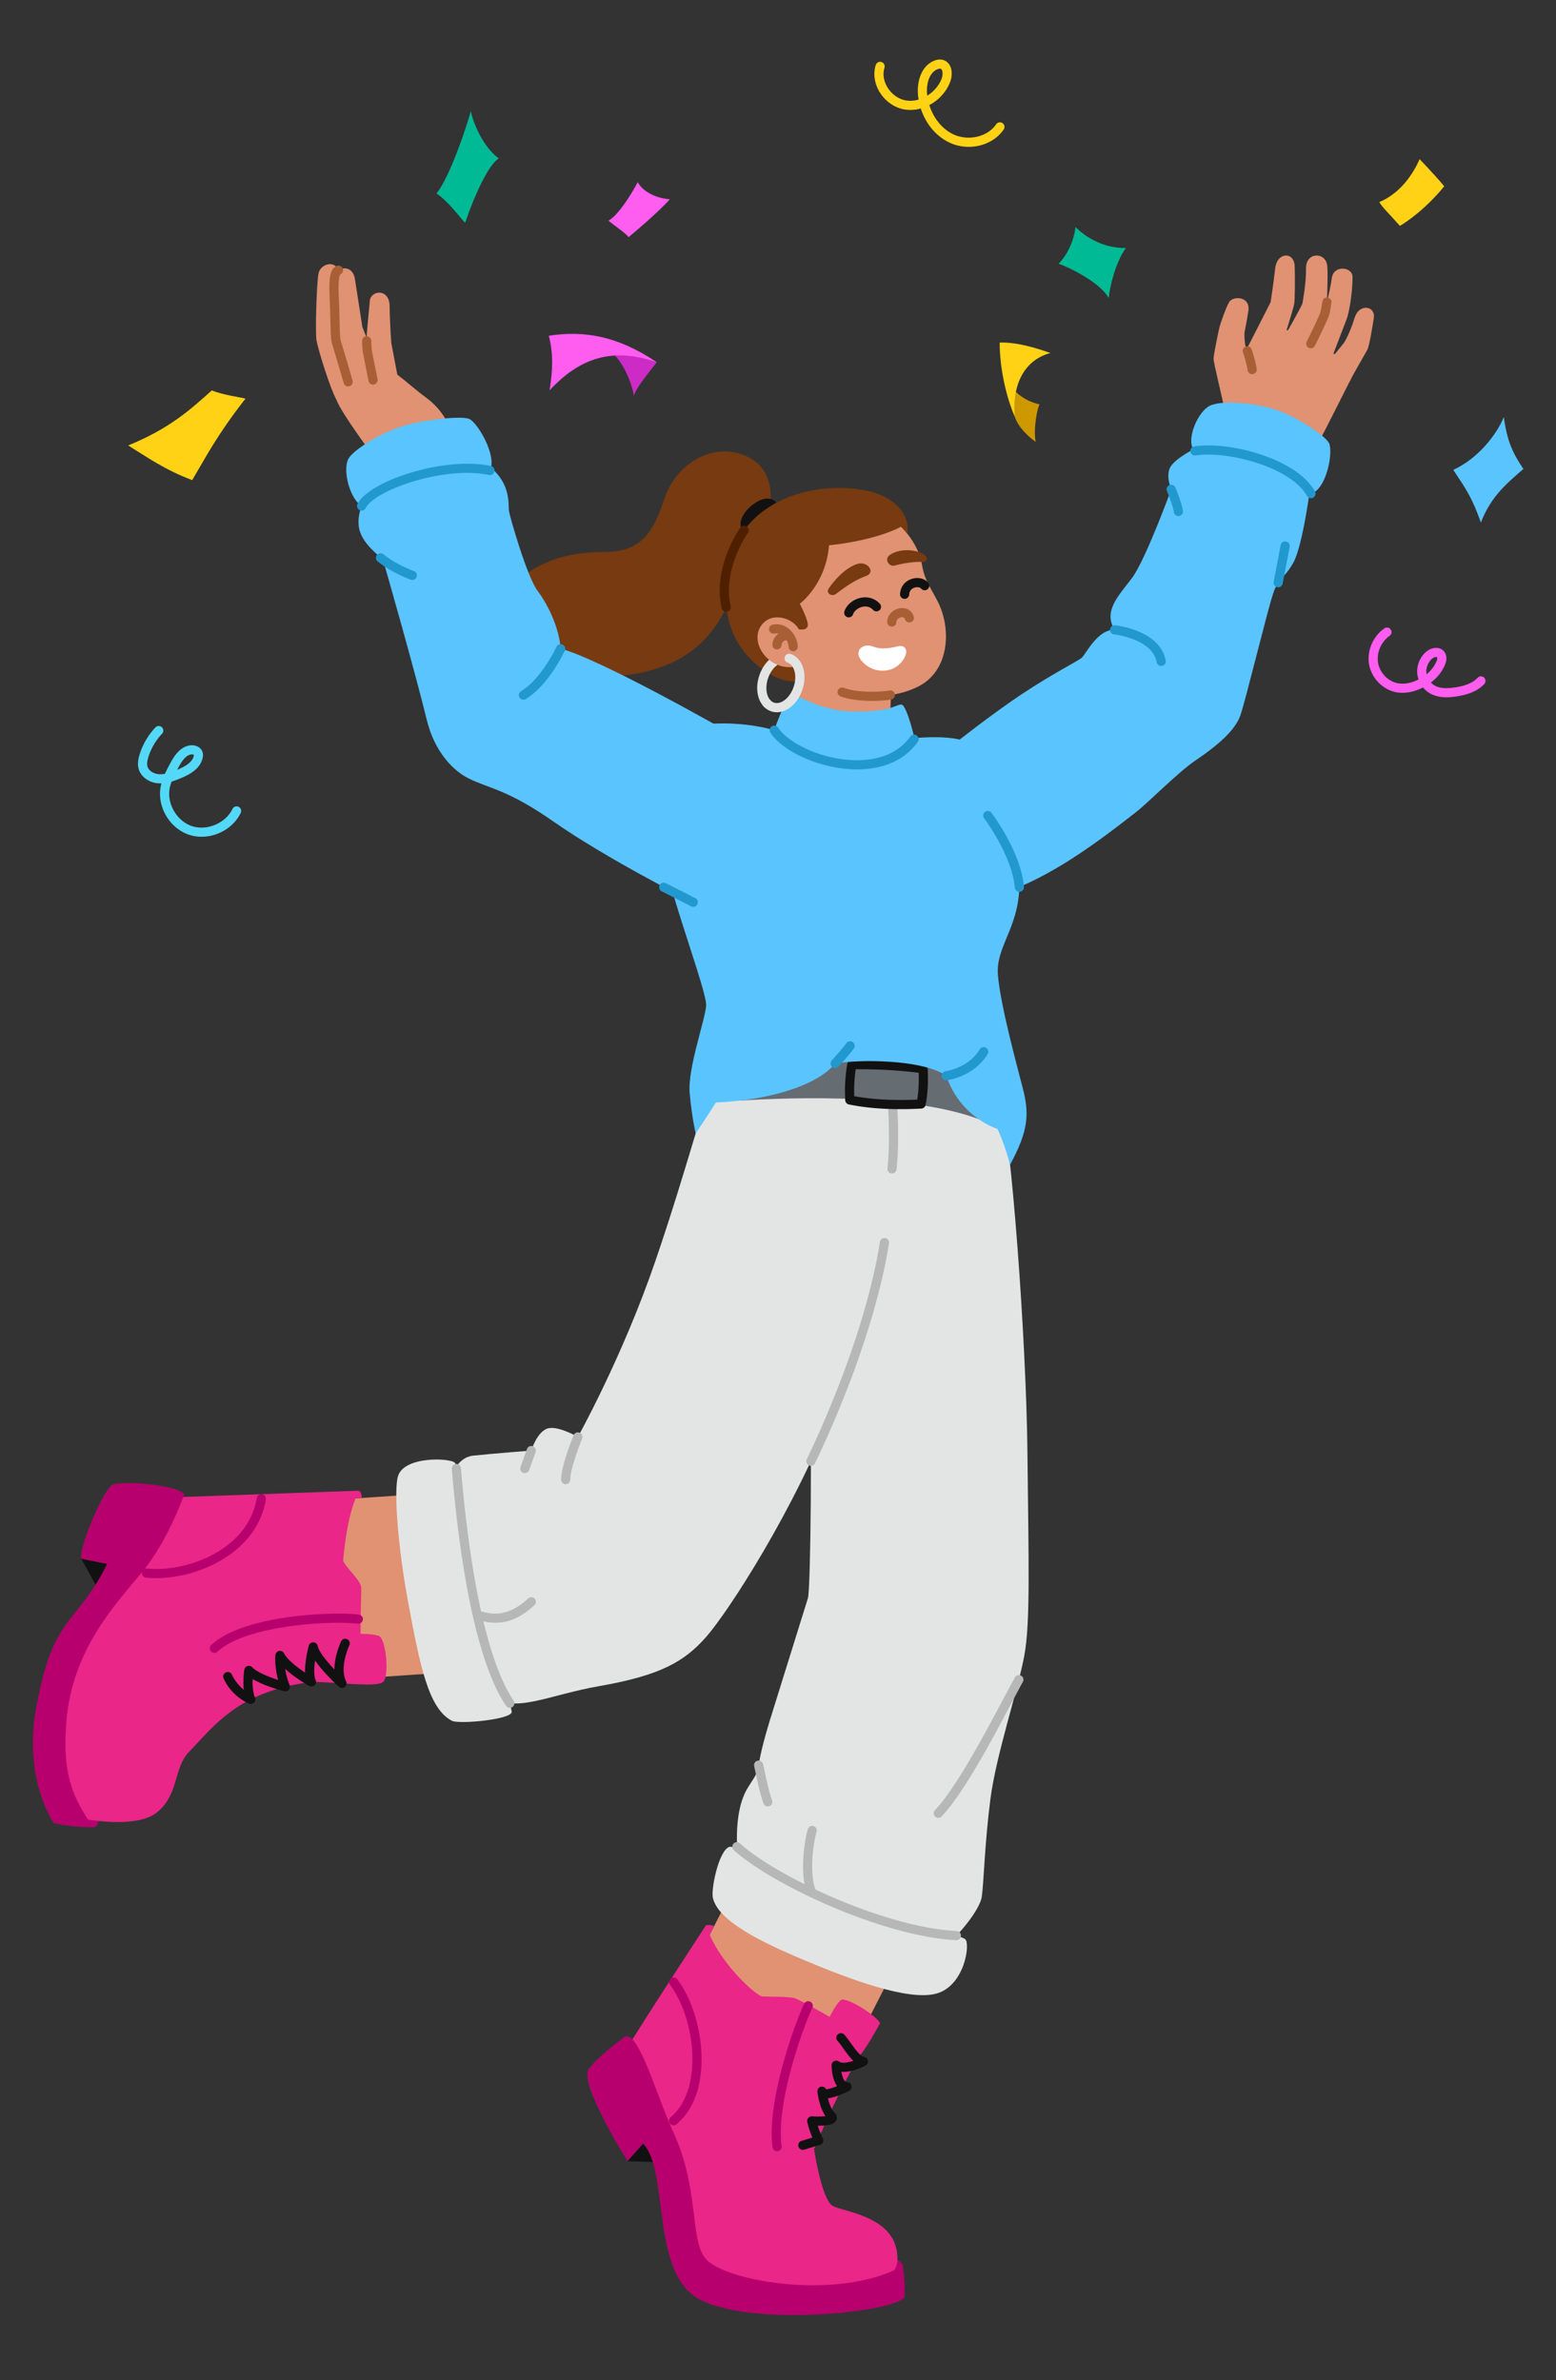 <svg xmlns="http://www.w3.org/2000/svg" width="1961" height="2999" xmlns:v="https://vecta.io/nano"><rect width="100%" height="100%" fill="#333333" stroke="none"/><g transform="matrix(1.154 0 0 1.154 41.538 321.923)"><svg width="1464.517" height="2248.695"><g fill="#e09273"><path d="M1300.162 163.161c-.41-4.439-10.845-45.422-10.797-50.547s5.965-32.715 6.584-34.98 6.326-19.739 10.403-26.738 23.478-6.578 21 9.595c-2.331 15.214-4.279 22.953-4.269 23.909.005.512-.541 17.738 4.381 20.912 6.553 4.225 12.207-3.84 20.561-12.36 8.213-8.377-9.747 49.795-10.624 53.342s-15.74 32.208-17.684 31.406-19.555-14.538-19.555-14.538z"/><path d="M1406.134 200.056c2.643-4.28 31.394-61.816 33.673-66.135s-20.434-36.739-55.651-49.521c-18.716-6.793-45.5-.865-49.629 5.097-16.984 24.522-18.166 48.994-18.149 63.081s-.244 28.696 2.626 28.957 87.13 18.522 87.13 18.522zM808.305 1697.927l174.88 89.287-105.692 207.015-174.88-89.287zm-269.578-353.54 13.304 195.904-231.901 15.748-13.304-195.903z"/></g><g fill="#e3e5e5"><path d="M1056.569 921.622c11.739 41.478 28.156 261.13 29.469 384s3.293 186.783-3.382 223.043c-6.99 37.972-30.783 108.261-37.043 156.783s-7.043 89.217-9.391 106.435-37.565 57.391-48.522 57.391-217.304-96.783-217.304-96.783-7.826-51.652 10.957-80.609 1.565-3.913 27.391-85.304l37.565-120.522c3.13-7.826 4.696-198 1.565-211.304s-31.304-401.478-24.261-406.957 106.435-27.391 131.478-23.478 101.478 97.304 101.478 97.304z"/><path d="M932.395 1040.317c0 48.522-11.443 98.121-56.348 214.435-44.716 115.826-117.391 226.957-140.87 253.565s-49.224 41.904-116.529 53.643c-56.549 9.863-90.862 30.096-119.819 11.313-28.777-18.666-45.241-227.967-45.241-227.967s4.546-32.525 27.241-34.931 63.391-5.537 63.391-5.537 5.739-19.043 16.696-23.739 34.174 8.87 34.174 8.87 48.522-86.87 84.522-191.739 60.261-201.913 71.217-219.913 140.87-90 160.435-77.478 21.13 239.478 21.13 239.478z"/></g><path d="M374.134 222.14s-37.304-49.64-42.522-64.249c-1.256-3.517 48.261-34.174 55.043-33.913s28.435 20.87 42.783 31.304 25.826 26.87 27.13 40.435-82.435 26.423-82.435 26.423z" fill="#e09273"/><path d="M938.191 1002.274a5.001 5.001 0 0 1-4.976-5.555c3.472-31.112.336-75.737-.328-84.366a5 5 0 0 1 9.971-.767c.676 8.787 3.867 54.239.295 86.242a5 5 0 0 1-4.963 4.446z" fill="#b7b7b7"/><path d="M772.575 922.68c54-3.391 202.08-9.145 275.159 26.594 10.807-27.591-14.905-39.913-15.166-40.696s-35.739-48.783-53.217-54.783-60.783-14.87-103.304-2.609-72.261 39.913-72.261 39.913l-31.211 31.58z" fill="#656c72"/><path d="M947.412 932.05c-20.841 0-39.419-1.696-56.335-5.121a5 5 0 0 1-4-4.625c-.741-13.402.014-26.733 2.243-39.623a5 5 0 0 1 4.854-4.148c27.581-.4 54.034 1.098 78.623 4.449a5 5 0 0 1 4.318 4.692c.787 15.008.046 28.002-2.264 39.724a5 5 0 0 1-4.643 4.026c-7.895.416-15.485.625-22.796.625zm22.533-5.618h.01zm-73.054-8.565c20.077 3.686 42.678 4.922 68.835 3.764 1.422-8.805 1.943-18.453 1.582-29.283-21.659-2.741-44.759-4.038-68.788-3.861-1.405 9.612-1.951 19.461-1.628 29.38z" fill="#111"/><path d="M805.091 269.969s6.819-36.525-26.609-51.13c-35.601-15.555-76.174 7.601-89.239 47.701-12.948 39.741-28.153 57.132-65.196 57.132-38.092 0-93.913 9.495-119.478 67.375s-6.783 123.37 16.174 149.842c19.826-46.571 55.095-80.51 89.217-80.51 50.609 0 121.043-8.322 151.304-85.539s43.826-104.87 43.826-104.87z" fill="#773a11"/><path d="M813.895 272.349c-8.148-12.423-21.391-6.101-30.783 2.216s-15.13 21.883-5.217 27.1 36-29.316 36-29.316z" fill="#111"/><path d="M1007.134 532.404s39.427-31.265 72.391-53.217c34.098-22.708 61.043-36 65.739-39.913s17.217-31.304 36-30.522c-12.522-20.348 3.913-36.783 18.783-56.348s43.043-97.043 43.043-97.043-7.043-16.435 0-25.826 25.043-18.783 34.435-22.696 50.87-3.13 75.13 4.696 43.043 36 43.043 36-8.609 69.652-19.565 88.435-15.652 14.92-21.913 33.677-30.04 116.581-35.519 132.236-22.102 31.183-49.786 49.929c-18 12.188-51.201 45.698-63.652 55.463-49.565 38.87-94.696 70.957-144.522 88.696-44.883 15.979-53.609-163.565-53.609-163.565z" fill="#5ac4ff"/><g fill="#e09273"><path d="m907.966 540.867-50.07-2.013c-14.677-.59-29.395-10.903-28.805-25.58l5.972-68.583c.59-14.677 12.966-26.097 27.644-25.507l50.07 2.013c14.677.59 26.097 12.966 25.507 27.644l-2.674 66.52c-.59 14.677-12.966 26.097-27.644 25.507z"/><path d="M937.547 287.685c14.87 9.391 30.066 30.328 33.196 49.11s9.785 25.854 17.609 41.478c14.87 29.696 12.652 75.095-21.522 92.348-36.571 18.463-78.763 7.164-94.304 3.522-25.043-5.87-59.87-28.957-70.043-53.609s-13.52-102.522 28.849-122.087 83.145-25.333 106.216-10.763z"/></g><path d="M831.331 407.23c5.289 1.11 12.238 2.739 14.586-1.957s-8.467-25.057-8.467-25.057 28.423-20.835 31.945-63.769c54-5.87 78.617-20.312 78.617-20.312s4.491 4.522 6.868 7.644c1.777-8.854-.18-28.419-26.789-41.332s-97.043-16.043-139.696 24.261-36 103.304-21.13 131.478c15.207 28.813 45.546 48.951 66.99 46.584 6.018-18.392 6.183-24.28 6.183-24.28l-9.108-33.261z" fill="#773a11"/><path d="M801.809 494.122a4.985 4.985 0 0 1-3.615-1.546c-7.408-7.752-9.324-21.175-4.882-34.198 2.749-8.06 7.605-14.927 13.675-19.339 6.596-4.794 13.852-6.199 20.431-3.954a5 5 0 0 1-3.229 9.464c-3.412-1.164-7.434-.248-11.324 2.579-4.417 3.21-8 8.352-10.089 14.478-3.151 9.238-2.063 19.132 2.647 24.061a4.999 4.999 0 0 1-3.615 8.454z" fill="#e3e5e5"/><path d="M835.352 406.448c-8.005-12.007-31.696-18-41.478 0-10.532 19.379 12.522 49.304 41.087 41.87 25.27-6.577 7.435-31.304.391-41.87z" fill="#e09273"/><g fill="#5ac4ff"><path d="M828.308 479.831c6.366-1.177 29.507 16.732 63.923 17.947 44.32 1.565 50.925-8.222 56.403-7.44s14.943 37.413 14.674 42.109-28.957 33.261-81.391 24.261-72.783-30.13-73.957-31.696 14.836-44.163 20.348-45.182z"/><path d="M741.439 511.274s54.523-4.696 97.826 18.783c61.826 10.174 102.522-.587 102.522-.587s64.565-10.935 85.696 5.674c14.87 29.913 47.817 101.818 49.696 144.391 2.348 53.217-26.417 73.332-23.287 106.985s20.156 95.711 27.2 123.102 6.276 45.913-14.087 83.217c-4.643-19.758-13.565-39.13-13.565-39.13s-40.696-12.261-56.019-58.174c-26.416-18-94.764-18-121.373-13.304-20.348 25.043-75.391 40.435-130.174 42.522-6.261 10.174-22.142 33.871-22.142 33.871s-4.206-17.697-6.554-44.306 17.217-80.609 18-95.478-36-111.13-44.609-155.739 26.609-141.652 50.87-151.826z"/><path d="M755.907 518.317s-136.555-77.896-179.598-89.035c-1.565-22.095-13.304-47.363-25.043-62.903s-29.739-78.931-31.304-86.757 4.696-37.565-36-58.696-105.652 16.435-113.478 29.739-21.148 35.217-11.756 54.783c7.519 15.666 21.93 22.696 24.278 29.739s35.694 124.684 46.957 171.391c8.87 36.783 30.261 56.609 45.391 64.174 23.302 11.651 42.261 11.739 93.645 47.678 56.348 39.411 149.746 86.93 152.094 87.713s34.816-187.826 34.816-187.826z"/></g><path d="M904.221 441.665c-7.703-10.094 1.957-19.383 14.087-14.478 8.722 3.526 19.565 1.113 27-.617s12.537 5.643 3.522 16.975c-10.957 13.772-33.261 12.99-44.609-1.88z" fill="#fff"/><g fill="#a85f36"><path d="M830.272 432.103a5 5 0 0 1-4.984-4.67c-.309-4.679-2.801-9.494-6.347-12.267-2.747-2.148-5.842-2.932-9.2-2.33a5 5 0 0 1-5.804-4.039 4.999 4.999 0 0 1 4.039-5.804c6.19-1.111 12.112.375 17.125 4.295 5.774 4.515 9.669 11.981 10.166 19.484a5 5 0 0 1-4.994 5.33z"/><path d="M812.505 430.086a5 5 0 0 1-4.975-5.564c.934-8.225 6.959-14.047 14.995-14.488a5 5 0 1 1 .548 9.985c-3.13.172-5.226 2.276-5.606 5.63a5.002 5.002 0 0 1-4.962 4.437zm125.419-24.899a5 5 0 0 1-5-5c0-8.323 7.086-13.964 13.754-15.046 7.02-1.142 12.97 2.351 15.152 8.895a5 5 0 1 1-9.487 3.164c-.246-.739-.905-2.699-4.063-2.188-2.576.418-5.356 2.516-5.356 5.176a5 5 0 0 1-5 5z"/></g><path d="M890.917 395.101a5.002 5.002 0 0 1-4.719-6.653c2.511-7.175 9.474-12.94 17.739-14.688 7.894-1.67 15.507.662 20.888 6.397a5 5 0 1 1-7.293 6.842c-4.014-4.279-8.945-4.002-11.526-3.456-4.767 1.008-9.031 4.384-10.37 8.208a5.003 5.003 0 0 1-4.719 3.35zm61.022-20.201a5 5 0 0 1-4.995-5.311c.49-7.891 5.233-14.041 12.689-16.45 6.899-2.229 14.134-.557 18.005 4.16a5 5 0 1 1-7.73 6.343c-1.034-1.26-4.08-1.996-7.2-.988-2.025.654-5.47 2.506-5.783 7.555a5 5 0 0 1-4.985 4.69z" fill="#111"/><path d="M916.236 486.334c-11.043 0-23.899-1.176-34.247-4.917a5 5 0 1 1 3.4-9.404c17.19 6.216 42.687 4.306 50.029 2.907a5 5 0 1 1 1.872 9.824c-4.249.81-12.049 1.592-21.054 1.592z" fill="#a85f36"/><path d="M812.425 498.711a19.56 19.56 0 0 1-6.349-1.052c-2.979-1.016-5.63-2.726-7.882-5.083a5 5 0 0 1 7.23-6.908c1.131 1.184 2.437 2.034 3.88 2.527 7.574 2.583 17.379-5.229 21.414-17.057s1.045-24.004-6.528-26.587a5 5 0 0 1 3.229-9.464c13.141 4.482 18.748 21.736 12.764 39.28-5.035 14.76-16.44 24.344-27.757 24.345z" fill="#e3e5e5"/><path d="M1283.004 165.361c11.739-8.217 48.522-4.696 72 2.348s55.785 28.613 60.261 36.833c5.087 9.341-2.348 50.82-19.565 55.515-14.231 3.881-39.522-8.217-40.696-8.609s-78.414-31.366-86.087-38.047c-10.174-8.859.87-38.787 14.087-48.04zm-938.348 56.348c4.65-8.365 31.826-26.87 57.913-34.957s65.217-11.739 73.826-8.348 30.783 39.913 22.696 56.348-120.902 41.987-134.087 40.957c-16.696-1.304-28.209-39.859-20.348-54z" fill="#5ac4ff"/><path d="M899.891 561.084c-.973 0-1.93-.011-2.874-.033-36.738-.851-77.837-18.827-91.617-40.071a5 5 0 1 1 8.39-5.442c10.68 16.466 46.764 34.666 83.458 35.516 19.035.442 45.063-3.688 60.953-25.865a5 5 0 1 1 8.129 5.825c-17.622 24.595-45.301 30.072-66.44 30.072zm-178.804 150.06a4.982 4.982 0 0 1-2.265-.545l-32.181-16.385a5 5 0 1 1 4.537-8.911l32.181 16.385a5 5 0 0 1-2.272 9.456zM876.046 887.23a5 5 0 0 1-3.706-8.355c3.531-3.901 13.293-14.892 16.029-18.843a5.001 5.001 0 0 1 8.222 5.692c-3.665 5.294-16.3 19.269-16.836 19.862a4.988 4.988 0 0 1-3.708 1.645zm121.367 13.305a5 5 0 0 1-.584-9.965c.367-.046 24.651-3.274 37.21-23.856a5 5 0 1 1 8.537 5.209c-15.181 24.88-43.384 28.44-44.577 28.579a5.057 5.057 0 0 1-.586.034zm79.831-205.777a5 5 0 0 1-4.978-4.585c-2.9-34.831-33.207-75.305-33.512-75.71a5 5 0 0 1 7.976-6.031c1.32 1.745 32.358 43.167 35.501 80.911a5 5 0 0 1-4.988 5.416zm154.885-246.57a5.004 5.004 0 0 1-4.912-4.095c-4.73-25.679-46.054-30.324-46.471-30.368a5.002 5.002 0 0 1-4.452-5.492 4.994 4.994 0 0 1 5.485-4.454c2.005.207 49.186 5.461 55.272 38.502a5 5 0 0 1-4.924 5.907zm127.764-85.905a5 5 0 0 1-4.917-5.936l7.638-40.095a4.997 4.997 0 0 1 5.847-3.976 5 5 0 0 1 3.976 5.847l-7.638 40.095a5.002 5.002 0 0 1-4.906 4.065zm35.811-97.226a4.998 4.998 0 0 1-4.375-2.573c-17.532-31.552-87.18-49.558-121.636-44.145a5.001 5.001 0 0 1-1.551-9.879c19.256-3.025 47.048.326 72.525 8.747 16.901 5.586 47.093 18.265 59.404 40.42a5 5 0 0 1-4.366 7.429zm-144.794 19.47a5 5 0 0 1-4.964-4.456c-.578-5.275-5.592-18.246-7.476-22.799a5 5 0 1 1 9.24-3.823c.749 1.81 7.34 17.905 8.176 25.532a5 5 0 0 1-4.977 5.545zM535.617 485.026a5 5 0 0 1-2.61-9.268c22.644-13.827 38.597-48.212 38.756-48.557a5 5 0 0 1 9.092 4.162c-.697 1.524-17.362 37.497-42.637 52.93a4.973 4.973 0 0 1-2.601.733zM358.903 278.524a5 5 0 0 1-4.457-7.259c12.769-25.214 94.572-52.277 145.685-41.402a5 5 0 1 1-2.081 9.781c-48.345-10.287-124.64 16.308-134.682 36.139a5 5 0 0 1-4.465 2.742zm55.405 75.751a4.997 4.997 0 0 1-1.689-.295c-.864-.31-21.34-7.741-36.227-20.031a5 5 0 0 1 6.367-7.711c13.516 11.159 33.045 18.26 33.241 18.331a5 5 0 0 1-1.692 9.706z" fill="#2199ce"/><path d="M757.085 389.082a5.001 5.001 0 0 1-4.867-3.876c-10.304-44.618 19.084-86.369 20.34-88.125a5 5 0 1 1 8.133 5.82c-.411.579-27.981 39.995-18.73 80.056a5 5 0 0 1-4.876 6.126z" fill="#4f2000"/><g fill="#e09273"><path d="M369.178 145.369c0-.783-3.913-47.382-4.696-52.078s2.805-35.069 3.391-43.661c.783-11.478 21.393-14.515 21.652 5.739.261 20.348 1.826 40.174 1.826 40.174l7.677 40.435c8.081 7.628-29.851 9.391-29.851 9.391zm-37.566 12.522c-6.973-12.452-19.51-52.754-21.913-64.917-1.565-7.923 0-61.083 2.087-73.083s22.018-16.411 23.061 1.85 3.025 57.629 6.417 68.585 24.821 54.261 23.106 55.043-25.454 25.565-32.758 12.522z"/><path d="M354.525 145.369c0-.522-20.087-46.435-21.949-55.826-1.298-6.547-4.92-52.435-3.877-64.957s20.348-16.174 22.957 1.304l8.087 52.174c1.304 3.913 22.696 55.043 22.957 56.087s-28.174 11.217-28.174 11.217z"/></g><path d="M371.39 140.979a5.002 5.002 0 0 1-4.897-4.019l-6.014-30.122c-.824-4.225-.981-12.532-.996-13.466a5 5 0 0 1 4.918-5.08 5.002 5.002 0 0 1 5.081 4.917c.038 2.293.257 8.866.812 11.715l6.004 30.071a5 5 0 0 1-4.908 5.983zm-27.176 1.957a5.002 5.002 0 0 1-4.801-3.612l-12.58-42.498c-1.485-4.576-1.607-9.624-1.971-24.609l-.33-12.79-.361-9.86c-.815-19.915-1.404-34.303 7.535-38.142a5 5 0 0 1 4.015 9.158c-.195.196-1.41 1.671-1.823 8.372-.338 5.487-.045 12.635.265 20.203l.366 9.986.331 12.83c.319 13.138.451 18.576 1.486 21.766 2.703 8.33 12.269 41.403 12.675 42.806a5 5 0 0 1-4.805 6.39z" fill="#a85f36"/><path d="M760.221 1737.622c8.214-3.36 43.826 31.304 114.783 55.826s137.389 40.174 143.128 44.87-.522 51.13-31.826 59.478-96.753-16.828-142.606-36c-48.394-20.235-95.717-43.318-101.217-68.869-2.016-9.363 6.261-50.609 17.739-55.304zm-361.565-404.87c6.905-22.251 57.391-19.826 62.087-14.609s2.087 81.913 22.957 142.435 38.101 121.043 39.144 129.391-57.28 13.946-65.231 9.913c-25.715-13.043-34.957-60.522-47.478-127.304-11.848-63.189-16.174-124.696-11.478-139.826z" fill="#e3e5e5"/><g fill="#b7b7b7"><path d="M849.561 1321.515a5 5 0 0 1-4.497-7.18c14.733-30.441 64.039-137.524 79.926-237.356a5 5 0 1 1 9.876 1.572c-16.102 101.184-65.917 209.388-80.801 240.141a5 5 0 0 1-4.504 2.823zm-267.775 20.048a5 5 0 0 1-5-5c0-15.268 13.126-47.156 13.685-48.506a5 5 0 0 1 9.24 3.824c-3.595 8.689-12.925 33.654-12.925 44.682a5 5 0 0 1-5 5zm-44.608-12.157a5 5 0 0 1-4.704-6.695l7.043-19.565a5 5 0 1 1 9.409 3.387l-7.043 19.565a5.002 5.002 0 0 1-4.705 3.308zm-16.385 256.324a4.996 4.996 0 0 1-4.15-2.205c-27.889-41.361-48.374-130.817-59.24-258.697a5 5 0 0 1 4.559-5.405 4.991 4.991 0 0 1 5.405 4.559c13.546 159.421 38.782 226.094 57.567 253.953a5 5 0 0 1-4.141 7.796z"/><path d="M505.163 1492.809c-5.749 0-11.735-.905-18.099-2.68a5 5 0 0 1 2.686-9.633c14.236 3.971 30.278 4.999 51.079-14.201a5 5 0 1 1 6.783 7.347c-14.073 12.99-27.44 19.166-42.45 19.166zm297.319 200.509a5.003 5.003 0 0 1-4.707-3.314c-3.693-10.298-6.158-22.036-8.139-31.467l-1.985-9.032a5 5 0 0 1 3.655-6.053 4.997 4.997 0 0 1 6.053 3.655c.63 2.55 1.294 5.713 2.063 9.375 1.918 9.131 4.305 20.496 7.766 30.147a5 5 0 0 1-4.707 6.689zm205.996 146.086a5.63 5.63 0 0 1-.259-.006c-82.208-4.184-203.984-62.533-242.829-98.326a5 5 0 1 1 6.776-7.354c37.8 34.83 156.412 91.614 236.561 95.693a5.001 5.001 0 0 1-.249 9.994z"/><path d="M851.008 1792.826a4.998 4.998 0 0 1-4.353-2.532c-8.065-14.205-6.722-49.347-.472-72.002a4.999 4.999 0 1 1 9.639 2.659c-6.226 22.568-6.455 53.868-.472 64.405a5.001 5.001 0 0 1-4.343 7.47zm137.734-86.987a5 5 0 0 1-3.624-8.444c23.204-24.425 55.286-84.955 74.455-121.121l12.768-23.755a5 5 0 0 1 8.724 4.888c-3.225 5.756-7.596 14.002-12.656 23.55-20.664 38.988-51.892 97.906-76.04 123.325a4.984 4.984 0 0 1-3.626 1.556z"/></g><path d="M949.908 2195.112c-.417-2.869-3.569-7.654-11.091-6.594-8.567 1.207-11.632 17.778-3.39 18.974s14.915-9.389 14.481-12.379z" fill="#b7006d"/><path d="M833.969 2067.164c-4.35-67.863 38.699-157.479 48.821-162.583 5.976-3.013 38.571 16.991 42.301 25.562-7.066 12.606-17.355 32.242-34.935 50.95l-56.187 86.07z" fill="#ea2688"/><path d="m649.299 2080.672 53.267 1.832 12.735-16.419-49.032-4.603" fill="#111"/><path d="M639.369 1974.141c1.717-7.932 95.786-151.217 95.786-151.217 3.541-.189 6.8-.014 8.668 1.314l-4.736 9.276c14.548 34.079 51.291 67.185 57.82 67.423 9.861.359 25.307-.18 34.124 1.613s81.376 45.638 81.376 45.638c-21.489 35.675-41.118 75.899-59.378 119.475 0 0 8.284 54.441 20.085 61.659s72.653 11.101 70.969 59.706-173.225 42.789-211.55 19.865-18.291-115.317-48.735-164.346l-44.429-70.406z" fill="#ea2688"/><path d="M949.908 2195.112c1.877 12.47 2.864 24.23 1.837 34.384-16.322 18.202-189.621 34.114-233.834-4.908-41.071-36.25-24.707-135.223-51.643-163.106l-16.97 19.189s-53.621-85.478-42.293-100.542 38.275-34.452 38.275-34.452c14.843-12.299 36.415 65.175 53.453 101.937 30.974 66.831 17.043 122.839 38.268 141.928 26.478 23.814 145.304 43.025 212.907 5.569zm-250.3-153.552a5 5 0 0 1-3.179-8.862c16.2-13.323 24.819-38.435 23.646-68.896-1.081-28.095-10.392-57.066-24.298-75.608a5 5 0 0 1 8-6c15.062 20.082 25.136 51.205 26.291 81.223 1.313 34.106-8.378 61.453-27.288 77.004a4.981 4.981 0 0 1-3.173 1.138zm113.07 28.274a5 5 0 0 1-4.947-4.321c-6.684-48.703 23.312-132.998 34.402-156.567a5 5 0 1 1 9.049 4.257c-10.767 22.882-39.924 104.459-33.543 150.95a5 5 0 0 1-4.96 5.68z" fill="#b7006d"/><path d="M840.794 2068.333a5 5 0 0 1-1.445-9.788l11.868-3.588c-1.791-4.308-4.167-10.688-5.582-17.158a4.999 4.999 0 0 1 5.208-6.058c5.399.349 11.098.235 14.754-.21-6.017-8.333-8.163-21.318-8.72-25.52a8.402 8.402 0 0 1-.172-1.709 5 5 0 0 1 9.558-2.057c2.353-.124 6.904-1.466 12-3.475-5.858-7.737-6.053-20.839-6.046-22.854a4.998 4.998 0 0 1 7.941-4.027c3.314 2.412 9.956 1.208 15.821-.786-3.948-3.654-7.431-8.54-10.847-13.334-2.269-3.184-4.413-6.191-6.451-8.455a5 5 0 0 1 7.432-6.692c2.419 2.687 4.723 5.92 7.162 9.342 4.66 6.538 9.941 13.948 14.698 14.955a5 5 0 0 1 1.361 9.281c-1.847 1.009-15.159 8.013-26.483 6.858.945 5.594 2.985 11.26 6.396 11.405a5 5 0 0 1 2.008 9.475c-7.304 3.621-16.182 7.336-23.072 8.083 1.345 5.564 3.585 12.025 6.917 15.309 3.835 3.78 2.86 7.286 2.263 8.617-.803 1.791-2.797 6.255-20.251 6.049 2.367 7.525 5.429 13.831 5.468 13.911a5.001 5.001 0 0 1-3.045 6.983l-17.292 5.228c-.482.146-.97.215-1.449.215z" fill="#111"/><path d="M65.928 1716.172c6.453.498 8.002-14.367.529-17.735s-12.039 2.549-12.959 8.853 6.343 8.412 12.431 8.881z" fill="#b7006d"/><path d="m52.771 1422.913 23.998 43.764 28.32 6.878-24.082-45.043" fill="#111"/><g fill="#ea2688"><path d="M364.795 1555.143c-129.142-4.441-160.643 43.686-194.399 78.762-17.137 17.807-10.732 46.443-35.199 66.144s-89.31 5.266-89.31 5.266-33.019-51.699-20.736-121.593c13.283-75.583 103.462-226.971 103.462-226.971l226.683-8.087c3.958.496 3.817 7.915 3.817 7.915l-6.827.53c-10.293 25.655-12.869 62.212-13.506 66.924-.709 5.243 18.428 21.077 19.58 29.696s-4.855 77.549 6.435 101.412z"/><path d="M214.548 1539.27c28.11-14.137 127.02-42.101 162.66-32.28 8.661 2.386 12.066 44.146 5.284 50.433-7.06 6.544-54.924-.256-78.353.028s-89.591-18.18-89.591-18.18z"/></g><g fill="#b7006d"><path d="M65.928 1716.172c-16.137-.342-31.135-1.489-43.186-4.714 0 0-33.46-46.935-19.209-125.883 18.543-102.726 43.505-88.741 77.473-157.062l-28.236-5.599c-2.49-11.487 21.256-69.409 32.947-80.047 6.476-5.893 70.444-1.287 79.654 9.491 0 0-17.812 50.924-46.043 85.026-29.56 35.706-76.262 84.661-82.805 162.787-4.881 58.286 6.895 83.906 29.405 116.002z"/><path d="M134.48 1444.117c-3.782 0-7.45-.184-10.97-.55a5 5 0 0 1-4.456-5.49c.285-2.747 2.746-4.748 5.49-4.456 43.134 4.485 110.654-20.381 119.92-77.075a5 5 0 0 1 9.869 1.613c-9.477 57.99-73.18 85.958-119.853 85.958zm63.664 81.599a5 5 0 0 1-3.41-8.658c19.147-17.846 55.551-26.234 82.718-30.129 32.142-4.607 63.186-4.785 78.427-2.999a4.999 4.999 0 0 1 4.384 5.547 4.995 4.995 0 0 1-5.548 4.384c-31.995-3.746-122.694 2.112-153.163 30.511a4.983 4.983 0 0 1-3.408 1.342z"/></g><path d="M237.896 1581.476c-.605 0-1.216-.11-1.802-.336-.757-.293-18.645-7.399-27.883-27.45a4.999 4.999 0 1 1 9.082-4.184c3.487 7.569 8.558 12.916 12.996 16.474-1.149-10.731.432-21.27.527-21.886a5.001 5.001 0 0 1 8.538-2.711c5.427 5.618 18.632 10.741 28.464 13.869-4.241-15.137-3.093-26.692-3.031-27.269a5 5 0 0 1 9.437-1.721c3.475 6.896 14.272 15.215 22.974 21.015-.394-12.7 3.467-27.25 4.055-29.384.618-2.242 2.708-3.746 5.022-3.667a5 5 0 0 1 4.71 4.061c1.12 5.877 9.598 16.407 18.264 25.609-.033-9.088 2.357-19.392 7.145-30.554a4.999 4.999 0 1 1 9.19 3.941c-6.898 16.083-8.182 30.143-3.617 39.592a5.001 5.001 0 0 1-7.874 5.868c-2.219-2.027-16.918-15.635-25.987-28.585-1.173 8.147-1.498 16.705.575 21.201a5.001 5.001 0 0 1-6.989 6.453c-2.097-1.178-15.828-9.04-26.243-18.63a77.54 77.54 0 0 0 4.825 17.633 5 5 0 0 1-5.833 6.739c-2.583-.64-21.615-5.519-34.497-13.279-.247 6.515.129 14.693 2.536 20.203a5 5 0 0 1-4.583 7.001z" fill="#111"/><path d="M869.058 363.539c4.96-7.353 16.548-21.504 30.467-26.526 12.034-4.342 21.118 9.137 10.304 12.913-14.67 5.123-26.662 15.133-33.261 19.841-4.048 2.888-11.077-.942-7.511-6.227zm67.296-36.98c10.304-6.395 24.875-6.028 35.117-1.113 6.166 2.959 6.837 9.481-1.161 9.113-10.014-.46-23.828 2.454-29.567 4.02s-11.954-7.324-4.389-12.019z" fill="#773a11"/><g fill="#e09273"><path d="M1437.741 137.77c3.678-7.087 17.647-31.546 19.572-34.88s6.141-27.687 7.105-35.302c1.565-12.362-15.947-15.864-21.048.519-5.832 18.732-11.751 27.411-11.751 27.411l-21.05 26.016zm-70.796-49.69s18.865-32.908 19.452-35.858c.332-1.669 4.216-23.207 3.908-37.909-.387-18.454 21.341-18.454 23.092-3.502 1.338 11.429-.783 50.87-.783 50.87l-21.548 40.936-24.058-11.744"/><path d="M1418.917 110.578L1434.83 69.1c2.676-7.488 6.281-28.214 6.281-45.652 0-11.193-20.491-13.478-22.595 1.003-2.469 16.997-7.549 34.341-7.81 35.995s-24.138 36.959-24.138 36.959l32.348 13.173zm-92.773-9.652c2.127-3.907 25.503-50.023 25.503-50.023s3.192-20.473 4.968-36.722c1.989-18.206 20.745-18.681 21.314-2.578.433 12.253.323 37.158-.554 41.545-1.176 5.877-11.414 39.431-13.868 44.258-2.08 4.091-40.752 9.747-37.362 3.521z"/></g><path d="M1331.484 129.558a5 5 0 0 1-4.936-4.243c-1.337-8.72-5.085-19.483-5.123-19.591a5 5 0 0 1 9.438-3.307c.166.474 4.09 11.732 5.57 21.382a5 5 0 0 1-4.949 5.759zm64.016-28.261a5 5 0 0 1-4.466-7.242c.118-.236 11.886-23.722 14.851-31.66.335-.897.972-3.546 2.104-11.077.715-4.756 3.393-5.566 5.502-5.407a5.01 5.01 0 0 1 4.506 6.096l-.12.797c-.792 5.269-1.659 10.502-2.625 13.089-3.152 8.439-14.787 31.66-15.28 32.645a4.999 4.999 0 0 1-4.473 2.759z" fill="#a85f36"/></svg></g><g transform="matrix(1.152 0 0 1.151 161.538 75)"><svg width="1526.348" height="850.83"><path d="M969.743 390.509c4.119 13.346 18.152 24.68 22.967 27.945-2.601-15.439 2.102-37.852 4.426-40.951-17.543-3.818-31.488-15.66-34.754-27.447-.367 14.841 1.69 22.075 7.361 40.452z" fill="#ce9800"/><path d="M578.348 331.434c-15.652 19.422-23.478 30.378-25.043 36.639-4.696-25.043-20.348-50.087-34.043-52.435 34.995 1.565 48.13 10.461 59.087 15.796z" fill="#cc2bc5"/><path d="M919.576 95.595c-7.002 0-14.099-1.449-20.708-4.492-14.884-6.853-26.362-20.655-31.769-37.513-5.99 1.664-12.247 2.074-18.338.973-10.716-1.937-20.72-9.075-26.759-19.095-5.619-9.322-7.131-20.058-4.15-29.454a5 5 0 0 1 9.532 3.024c-2.112 6.656-.952 14.408 3.183 21.269 4.577 7.594 12.043 12.983 19.972 14.416 4.657.842 9.507.472 14.182-.885a72.073 72.073 0 0 1-.481-3.279C862.409 25.704 866.9 7.896 881.06 1.6c3.68-1.636 7.148-2.023 10.312-1.15 3.428.946 6.115 3.192 7.771 6.495 2.892 5.769 1.828 13.173.038 17.76-4.294 11.004-12.709 19.887-22.735 25.164 4.516 14.425 14.291 26.482 26.605 32.152 16.352 7.528 37.183 2.584 46.435-11.021a5 5 0 1 1 8.268 5.623c-8.267 12.156-22.994 18.971-38.177 18.972zM887.982 9.999c-.782 0-1.768.251-2.86.737-9.484 4.217-12.338 17.402-10.958 28.598l.031.247c6.899-4.289 12.649-10.777 15.668-18.513 1.291-3.308 1.436-7.453.338-9.643-.475-.947-1.021-1.207-1.493-1.337a2.729 2.729 0 0 0-.728-.089z" fill="#ffd215"/><path d="M1442.224 698.144c-5.882 0-12.266-.967-17.951-4.212-2.947-1.683-5.548-3.921-7.688-6.537a60.73 60.73 0 0 1-2.593 1.247c-9.07 4.098-18.213 5.499-26.443 4.049-14.782-2.604-27.404-15.452-30.014-30.548-2.55-14.746 4.146-30.583 16.661-39.407a5 5 0 0 1 5.763 8.173c-9.276 6.54-14.445 18.684-12.57 29.531 1.916 11.083 11.124 20.505 21.896 22.403 7.883 1.388 15.548-1.035 20.589-3.313a47.97 47.97 0 0 0 1.814-.866 27.29 27.29 0 0 1-1.395-6.295c-.875-8.878 2.765-18.028 9.499-23.879 3.461-3.006 8.109-4.684 12.122-4.387 3.047.228 5.656 1.519 7.545 3.734 3.265 3.828 3.536 9.362.761 15.584-3.198 7.172-8.381 13.532-15.049 18.597a17.434 17.434 0 0 0 4.059 3.231c5.247 2.995 12.126 3.642 22.312 2.097 11.833-1.796 19.688-5.154 24.719-10.569a5 5 0 0 1 7.326 6.806c-8.739 9.405-21.618 12.294-30.545 13.649-3.135.476-6.864.913-10.819.913zm-11.29-44.078c-1.354 0-3.236.802-4.583 1.972-4.263 3.704-6.66 9.729-6.105 15.349.051.52.128 1.039.229 1.554 4.68-3.874 8.36-8.541 10.613-13.594 1.125-2.524 1.233-4.471.763-5.022-.064-.075-.183-.214-.682-.251a2.973 2.973 0 0 0-.234-.009z" fill="#ff5cf0"/><path d="M80.341 850.837c-4.521 0-9.042-.67-13.401-2.081-21.301-6.896-35.401-30.434-31.432-52.468a48.73 48.73 0 0 1 .872-3.897 33.471 33.471 0 0 1-3.115-.043c-10.358-.632-19.305-7.082-21.758-15.686-1.656-5.812-.329-11.563 1.012-15.925a75.246 75.246 0 0 1 17.299-29.575 4.999 4.999 0 1 1 7.247 6.89 65.191 65.191 0 0 0-14.987 25.625c-1.391 4.521-1.685 7.68-.954 10.244 1.46 5.123 7.52 8.127 12.75 8.446 2.088.126 4.201-.049 6.318-.433 1.776-3.938 3.782-7.669 5.671-11.182 3.275-6.092 10.09-18.768 22.421-20.013 4.825-.487 10.937 1.498 12.943 7.011.754 2.072.818 4.371.196 7.027-2.786 11.893-14.439 18.072-24.28 22.126-3.12 1.285-6.337 2.55-9.658 3.542-.927 2.499-1.67 5.036-2.135 7.616-3.063 17.001 8.235 35.86 24.67 41.181s36.643-3.339 44.125-18.909a5 5 0 0 1 9.013 4.331c-7.713 16.05-25.247 26.171-42.817 26.172zm-10.558-90.175a4.94 4.94 0 0 0-.494.025c-6.191.625-10.685 7.482-14.619 14.799l-1.115 2.078c7.579-3.139 16.401-7.686 18.131-15.069.231-.986.144-1.323.14-1.337-.153-.16-.983-.496-2.043-.496z" fill="#54d8f7"/><path d="M91.555 362.169c11.739 5.122 31.304 7.47 36.783 9.035-31.292 40.091-42.96 63.395-58.294 89.217-29.281-10.878-49.921-25.475-70.043-37.957 45.972-18.762 68.596-39.768 91.555-60.296z" fill="#ffd215"/><path d="M337.304 146.595c13.691 9.177 26.867 28.03 31.304 32.087 12.255-35.403 26.609-64.174 36.783-70.435-18-13.304-28.174-39.913-30.522-51.652-10.749 36.725-26.515 76.638-37.565 90z" fill="#00ba96"/><path d="M460.957 362.169c32.087-34.4 67.304-48.095 117.391-30.735-43.043-29.072-79.826-34.964-118.174-29.072 4.696 17.972 4.696 36.507.783 59.807zm64.456-185.704c10.957 8.609 18.275 13.304 22.051 18 27.254-22.696 41.071-36.783 45.046-41.478-18.858-1.5-31.158-10.957-35.04-18.783-7.013 13.304-21.1 36-32.056 42.261z" fill="#ff5cf0"/><path d="M1008.94 321.268c-17.605-6.114-36.822-11.88-55.527-11.434.003 27.274 6.799 58.716 16.33 80.675-2.768-38.737 13.373-62.389 39.197-69.241z" fill="#ffd215"/><path d="M1036.333 183.378c21.232 20.87 44.911 23.187 55.174 22.957-11.015 14.754-17.768 42.261-18.783 54.783-8.965-16.396-41.768-33.131-54.783-37.565 13.84-14.331 17.971-33.913 18.391-40.174z" fill="#00ba96"/><path d="M1368.783 155.987c20.348-8.348 35.478-27.196 44.022-46.957 11.385 11.926 23.283 25.043 26.935 29.739-19.304 24-41.739 39.652-48.522 43.304-10.957-12.522-20.348-21.391-22.435-26.087z" fill="#ffd215"/><path d="M1504.957 391.291c3.522 26.674 10.066 40.124 21.391 56.87-17.574 15.523-35.218 29.417-46.488 58.68-9.783-27.456-15.731-35.804-30.207-57.636 27.13-12.457 47.478-38.478 55.304-57.913z" fill="#5ac4ff"/></svg></g></svg>